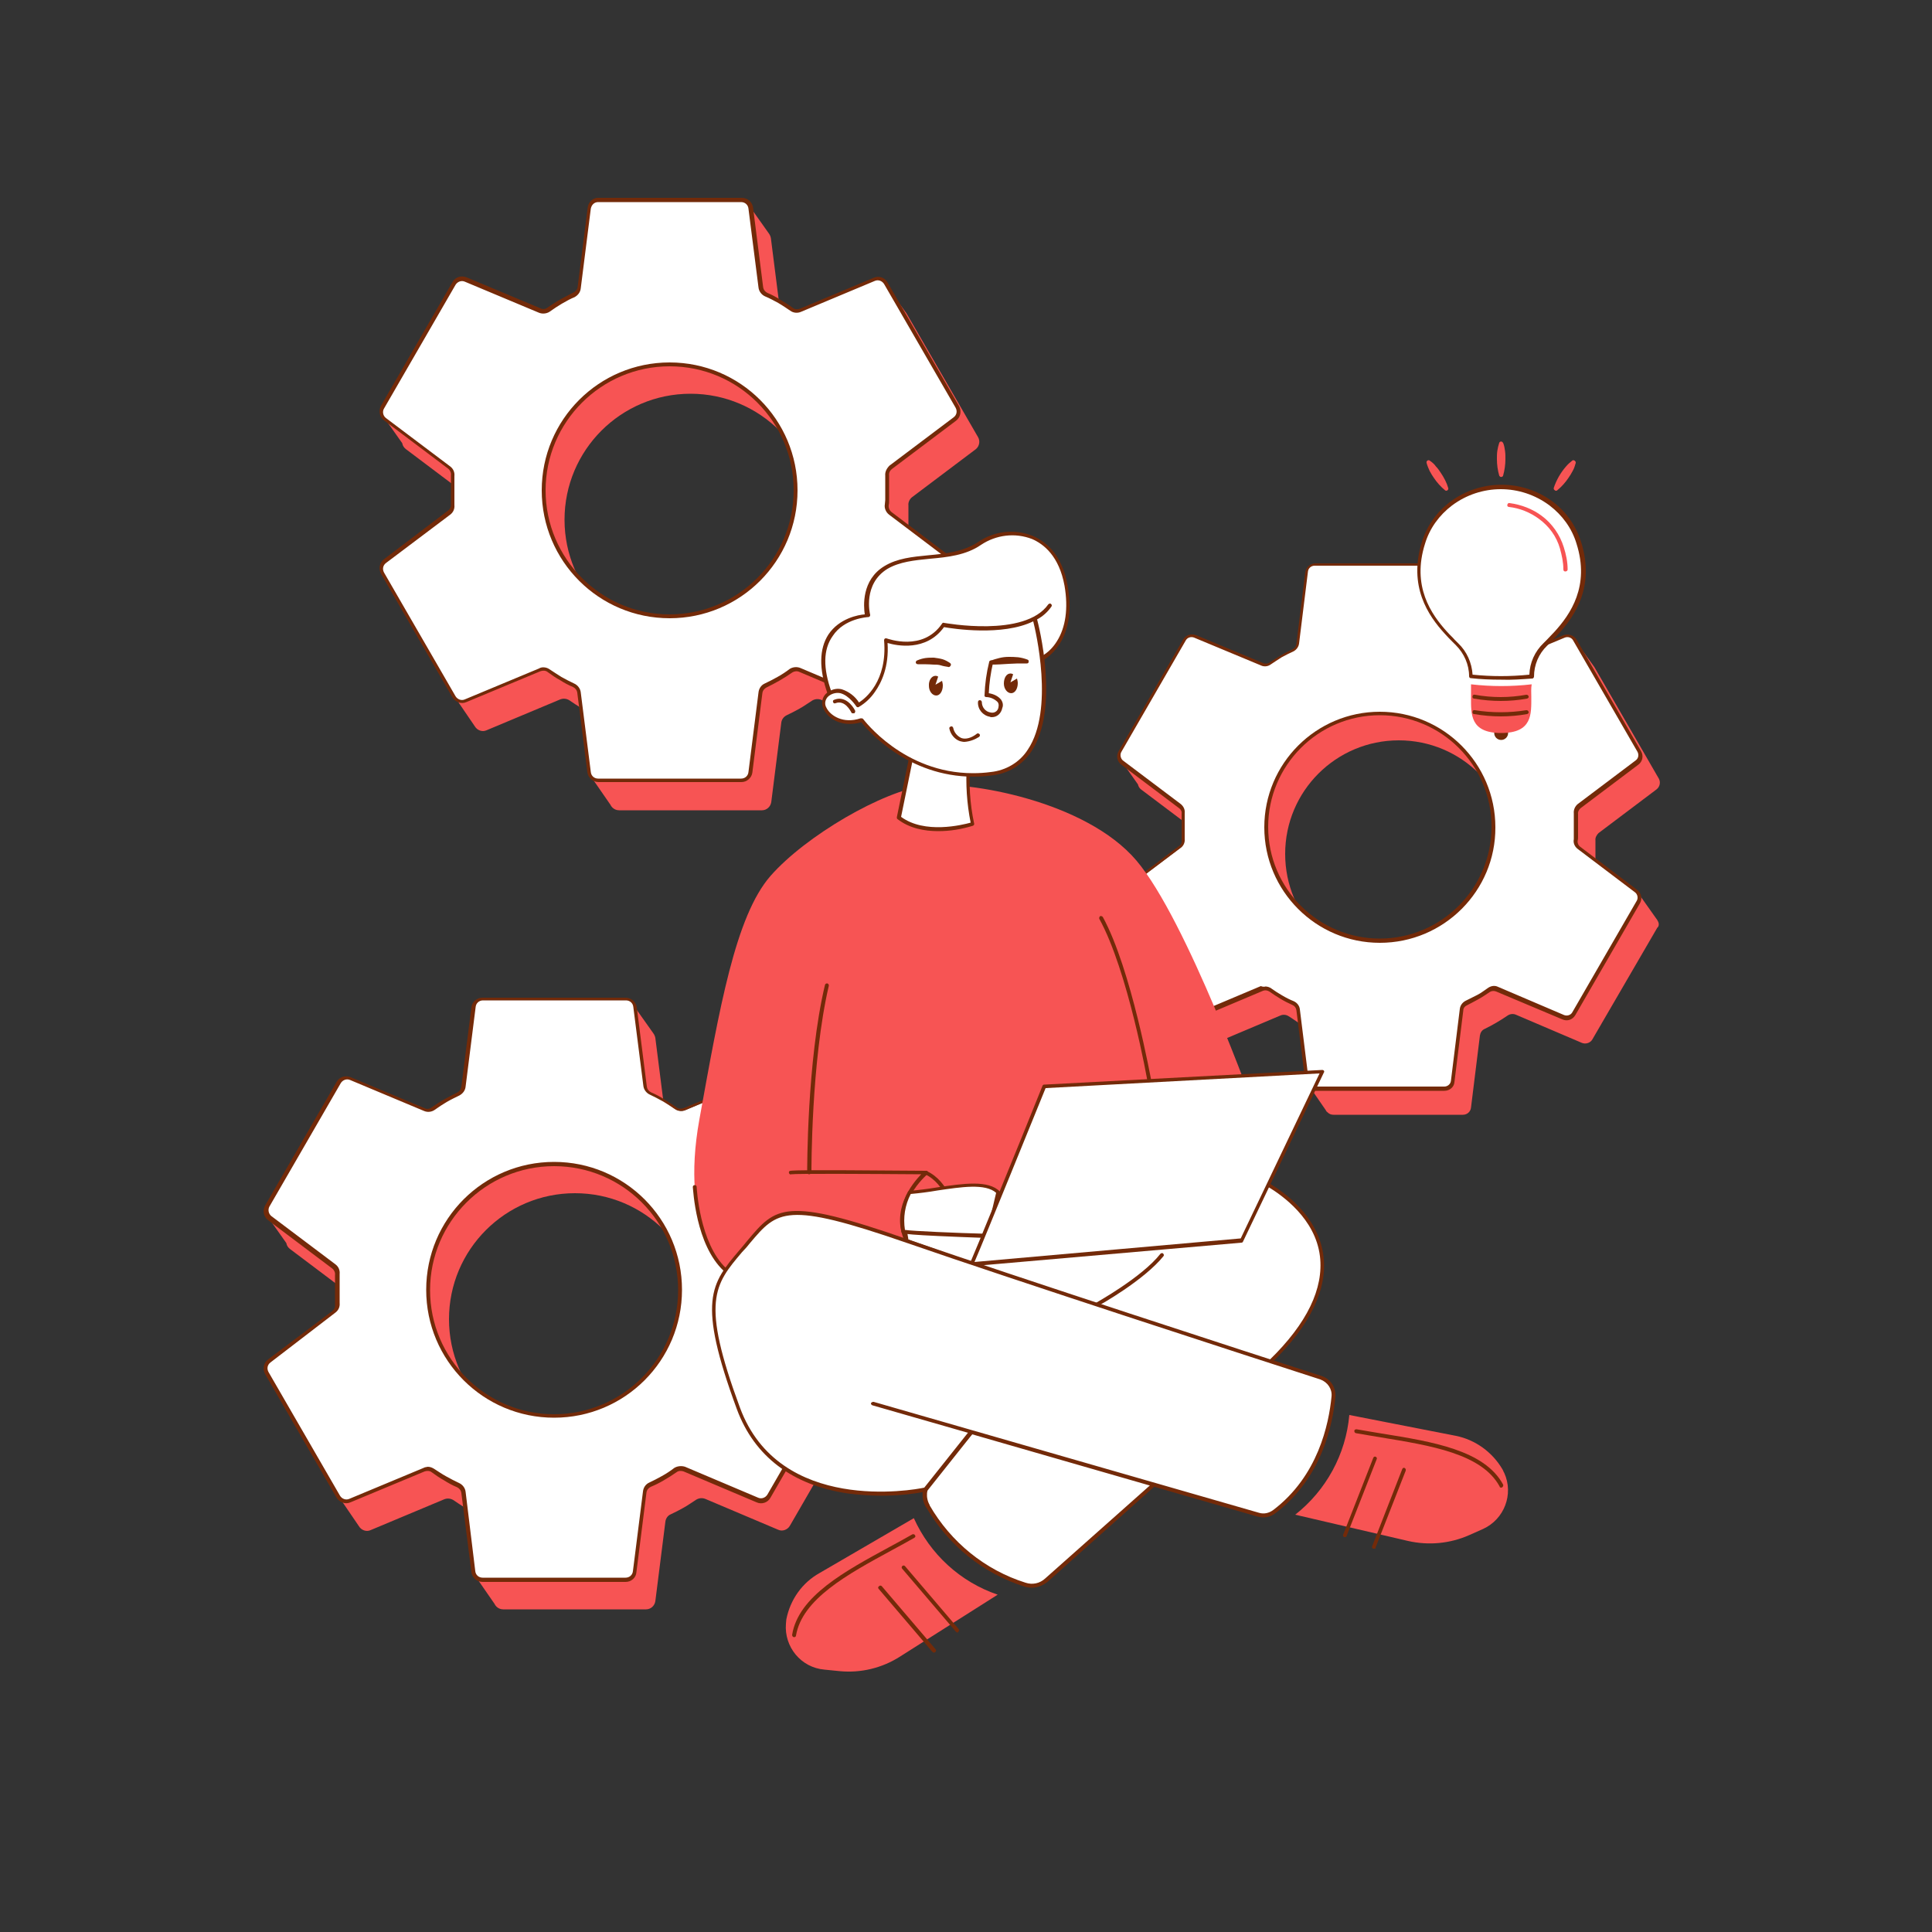 <svg transform="scale(1)" version="1.1" id="_x30_029_x5F_creative-process" xmlns="http://www.w3.org/2000/svg" xmlns:xlink="http://www.w3.org/1999/xlink" x="0px" y="0px" viewBox="0 0 500 500" xml:space="preserve" class="show_show__wrapper__graphic__5Waiy "><rect x="0" y="0" width="500" height="500" fill="#333333" stroke="none"/><title>React</title><style type="text/css">
	.st0{fill:#F75454;}
	.st1{fill:#FFFFFF;}
	.st2{fill:#732A09;}
</style><g id="gear-3"><path class="st0" d="M429,238.3L429,238.3l-0.1-0.2l-4.6-6.5l-1.7,1.6l-9-6.8c-0.6-0.5-0.9-1.3-0.8-2.1c0-0.4,0.1-0.7,0.1-1.1v-4.6
		c0-0.4,0-0.8,0-1.1c-0.1-0.7,0.3-1.4,0.8-1.9l15-11.3c0.9-0.7,1.1-1.9,0.6-2.8l-16.7-28.9l-5.5-7.6l-3,5.5l3.1,2.2l-14.7,6.2
		c-0.7,0.3-1.5,0.2-2.1-0.2c-1-0.7-1.9-1.3-2.9-1.9c-1-0.6-2-1.1-3-1.6c-0.7-0.3-1.2-1-1.3-1.7l-2.3-18.5c-0.1-0.4-0.2-0.8-0.5-1.1
		l0,0l-5-7.1l-2,6.4h-28c-1.1,0-2,0.8-2.1,1.9l-2.3,18.6c-0.1,0.7-0.5,1.4-1.2,1.7c-1,0.4-2,1-3,1.6s-2,1.2-3,1.9
		c-0.6,0.4-1.4,0.5-2,0.2l-17.3-7.2c-1-0.4-2.2,0-2.7,0.9L297.5,197l-1.4-2l-6.4,1.2l4.8,6.8l0,0c0.1,0.5,0.4,1,0.8,1.3l15,11.3
		c0.6,0.4,0.9,1.1,0.8,1.9c0,0.4,0,0.8,0,1.1v4.6c0,0.4,0,0.7,0,1.1c0.1,0.7-0.2,1.4-0.8,1.9l-15,11.3c-0.9,0.7-1.1,1.9-0.6,2.8
		l13,22.4l-0.5,0.2l4.2,6.3c0.6,0.9,1.7,1.3,2.7,0.9l17.3-7.3c0.7-0.3,1.5-0.2,2.1,0.2c1,0.6,1.9,1.3,2.9,1.9c1,0.6,2,1.1,3,1.6
		c0.7,0.3,1.2,0.9,1.3,1.7l1.2,10.3l-3,0.3v2.4l4.2,6.1c0.1,0.2,0.2,0.4,0.4,0.5l0.1,0.1l0,0c0.4,0.4,0.9,0.6,1.5,0.6h33.5
		c1.1,0,2-0.8,2.1-1.9l2.3-18.6c0.1-0.7,0.5-1.4,1.2-1.7c1-0.5,2-1,3-1.6s2-1.2,3-1.9c0.6-0.4,1.4-0.5,2.1-0.2l17.1,7.3
		c1,0.4,2.2,0,2.7-0.9l16.8-28.9C429.4,239.7,429.4,238.9,429,238.3L429,238.3z M362,250.4c-16.3,0-29.4-13.2-29.4-29.4
		c0-16.3,13.2-29.4,29.4-29.4c16.3,0,29.4,13.2,29.4,29.4l0,0C391.4,237.2,378.3,250.4,362,250.4C362,250.4,362,250.4,362,250.4
		L362,250.4z"></path><path class="st1" d="M408.7,219.4c-0.6-0.5-0.9-1.3-0.8-2.1c0-0.4,0.1-0.7,0.1-1.1v-4.6c0-0.4,0-0.8,0-1.1c0-0.7,0.3-1.4,0.8-1.9
		l15-11.3c0.9-0.7,1.1-1.9,0.6-2.8l-16.7-28.9c-0.5-0.9-1.7-1.3-2.7-0.9l-17.4,7.2c-0.7,0.3-1.5,0.2-2.1-0.2
		c-0.9-0.7-1.9-1.3-2.9-1.9c-1-0.6-2-1.1-3-1.6c-0.7-0.3-1.2-0.9-1.3-1.7l-2.4-18.5c-0.1-1.1-1.1-1.9-2.2-1.9h-33.4
		c-1.1,0-2,0.8-2.1,1.9l-2.3,18.6c-0.1,0.7-0.5,1.4-1.2,1.7c-1,0.4-2,1-3,1.6s-2,1.2-3,1.9c-0.6,0.4-1.4,0.5-2,0.2l-17.3-7.2
		c-1-0.4-2.2,0-2.7,0.9L290,194.6c-0.6,1-0.3,2.2,0.6,2.8l15,11.3c0.6,0.4,0.9,1.2,0.8,1.9c0,0.4,0,0.8,0,1.1v4.6c0,0.4,0,0.7,0,1.1
		c0.1,0.7-0.3,1.4-0.8,1.9l-15,11.3c-0.9,0.7-1.1,1.9-0.6,2.8l16.7,28.9c0.5,0.9,1.7,1.3,2.7,0.9l17.3-7.2c0.7-0.3,1.5-0.2,2.1,0.2
		c0.9,0.6,1.9,1.3,2.9,1.9c1,0.6,2,1.1,3,1.6c0.7,0.3,1.2,0.9,1.3,1.7l2.3,18.5c0.1,1.1,1.1,1.9,2.1,1.9h33.4c1.1,0,2-0.8,2.2-1.9
		l2.3-18.6c0.1-0.7,0.5-1.4,1.2-1.7c1-0.5,2-1,3-1.6s2-1.2,3-1.9c0.6-0.4,1.4-0.5,2.1-0.2l17.1,7.2c1,0.4,2.2,0,2.7-0.9l16.7-28.9
		c0.6-1,0.3-2.2-0.6-2.8L408.7,219.4z M357.1,243.4c-16.3,0-29.4-13.2-29.4-29.4c0-16.3,13.2-29.4,29.4-29.4
		c16.2,0,29.4,13.2,29.4,29.4C386.6,230.3,373.4,243.4,357.1,243.4C357.1,243.5,357.1,243.5,357.1,243.4L357.1,243.4z"></path><path class="st2" d="M373.8,282.3h-33.4c-1.4,0-2.5-1-2.6-2.4l-2.3-18.5c-0.1-0.6-0.5-1.1-1-1.3c-1.1-0.5-2.1-1-3.1-1.6
		c-1-0.6-1.9-1.2-2.9-1.9c-0.5-0.3-1.1-0.4-1.6-0.2l-17.3,7.3c-1.2,0.5-2.7,0-3.4-1.1l-16.7-28.9c-0.7-1.2-0.4-2.7,0.7-3.5l15-11.3
		c0.5-0.3,0.7-0.9,0.6-1.4v-0.2c0-0.3,0-0.7,0-1v-4.6c0-0.3,0-0.7,0-1v-0.1c0.1-0.6-0.2-1.1-0.6-1.4l-15-11.3
		c-1.1-0.8-1.4-2.3-0.7-3.5l16.7-28.9c0.7-1.2,2.1-1.6,3.4-1.1l17.3,7.2c0.5,0.2,1.1,0.2,1.6-0.1c1.1-0.7,2-1.3,3-1.9
		c1-0.6,2-1.1,3.1-1.6c0.5-0.3,0.8-0.7,0.9-1.3l2.3-18.6c0.2-1.3,1.3-2.3,2.6-2.3h33.4c1.4,0,2.5,1,2.6,2.4l2.3,18.5
		c0.1,0.6,0.5,1.1,1,1.3c1.1,0.5,2.1,1,3.1,1.6c1.2,0.7,2.1,1.3,2.9,1.9c0.5,0.3,1.1,0.4,1.6,0.2l17.3-7.3c1.2-0.5,2.7,0,3.4,1.1
		l16.7,28.9c0.7,1.2,0.4,2.7-0.7,3.5l-15,11.3c-0.4,0.4-0.7,0.9-0.6,1.5c0,0.4,0,0.8,0,1.2v4.6c0,0.4,0,0.7-0.1,1.1
		c-0.1,0.6,0.2,1.2,0.6,1.5l14.8,11.2c1.1,0.8,1.4,2.3,0.7,3.5l-16.7,28.9c-0.7,1.2-2.1,1.7-3.4,1.1l-17.1-7.2
		c-0.5-0.2-1.1-0.2-1.6,0.1c-0.9,0.6-1.9,1.3-3,1.9s-2,1.1-3,1.6c-0.5,0.2-0.9,0.7-0.9,1.3l-2.3,18.6
		C376.3,281.3,375.2,282.3,373.8,282.3z M327.5,255.3c0.5,0,1.1,0.2,1.5,0.5c1,0.7,1.9,1.3,2.8,1.8c1,0.6,2,1.1,3,1.5
		c0.9,0.4,1.5,1.2,1.6,2.1l2.3,18.5c0.1,0.8,0.8,1.5,1.7,1.5h33.4c0.8,0,1.6-0.6,1.7-1.5l2.3-18.6c0.1-0.9,0.7-1.7,1.5-2.1
		c1-0.5,2-1,3-1.5s2-1.3,2.9-1.9c0.8-0.5,1.7-0.6,2.5-0.2l17.1,7.3c0.8,0.3,1.7,0,2.1-0.7l16.7-28.9c0.4-0.7,0.2-1.7-0.5-2.2
		l-14.8-11.2l0,0c-0.8-0.6-1.2-1.6-1-2.5c0-0.3,0-0.6,0-1v-4.6c0-0.4,0-0.7,0-1.1c-0.1-0.9,0.3-1.8,1-2.4l15-11.3
		c0.7-0.5,0.9-1.4,0.5-2.2l-16.7-28.9c-0.4-0.7-1.3-1-2.1-0.7l-17.3,7.2c-0.8,0.4-1.8,0.3-2.6-0.3c-0.8-0.6-1.7-1.1-2.8-1.8
		c-1-0.6-2-1.1-3-1.6c-0.9-0.4-1.5-1.2-1.6-2.1l-2.3-18.5c-0.1-0.8-0.8-1.5-1.7-1.5h-33.5c-0.8,0-1.6,0.6-1.7,1.5l-2.3,18.6
		c-0.1,0.9-0.7,1.7-1.5,2.1c-0.9,0.4-1.9,0.9-3,1.5c-0.9,0.6-1.9,1.2-2.9,1.9c-0.7,0.5-1.7,0.6-2.5,0.2l-17.3-7.2
		c-0.8-0.3-1.7,0-2.1,0.7l-16.7,28.9c-0.4,0.7-0.2,1.7,0.4,2.2l15,11.3c0.7,0.6,1.1,1.4,1,2.3v0.1c0,0.3,0,0.7,0,1v4.6
		c0,0.3,0,0.6,0,0.9v0.1c0.1,0.9-0.3,1.8-1,2.3l-15,11.3c-0.7,0.5-0.9,1.4-0.4,2.2l16.7,28.9c0.4,0.7,1.3,1,2.1,0.7l17.3-7.3
		C326.8,255.4,327.2,255.4,327.5,255.3L327.5,255.3z M357.1,244c-16.5,0-29.9-13.4-29.9-29.9c0-16.5,13.4-29.9,29.9-29.9
		c16.5,0,29.9,13.4,29.9,29.9C387.1,230.5,373.7,244,357.1,244z M357.1,185.1c-16,0-28.9,13-28.9,28.9c0,16,13,28.9,28.9,28.9
		s28.9-13,28.9-28.9c0,0,0,0,0-0.1C386,198.1,373.1,185.1,357.1,185.1L357.1,185.1z"></path></g><g id="gear-2"><path class="st0" d="M223,360.7L223,360.7l-0.1-0.2l-5-7.2l-2,1.8l-10-7.5c-0.7-0.5-1-1.4-0.9-2.3c0-0.4,0.1-0.8,0.1-1.2v-5
		c0-0.4,0-0.8,0-1.2c-0.1-0.8,0.3-1.6,0.9-2.1l16.6-12.5c1-0.7,1.2-2.1,0.6-3.1l-18.5-32l-6-8.4l-3.4,6.1l3.4,2.4l-16.2,6.8
		c-0.8,0.3-1.6,0.2-2.3-0.2c-1-0.7-2.1-1.4-3.2-2.1c-1.1-0.7-2.2-1.2-3.4-1.8c-0.8-0.3-1.3-1-1.4-1.9l-2.6-20.5
		c-0.1-0.5-0.3-0.9-0.6-1.3l0,0l-5.6-7.9l-2.2,7.1h-31c-1.2,0-2.2,0.9-2.4,2.1l-2.6,20.5c-0.1,0.8-0.6,1.5-1.3,1.9
		c-1.1,0.5-2.2,1.1-3.3,1.7s-2.2,1.4-3.3,2.1c-0.7,0.5-1.5,0.5-2.3,0.2l-19.1-8c-1.1-0.5-2.4,0-3,1l-15.6,27l-1.4-2.1l-7.1,1.3
		l5.3,7.5l0,0c0.1,0.6,0.4,1.1,0.9,1.5l16.6,12.5c0.7,0.5,1,1.3,0.9,2.1c0,0.4,0,0.8,0,1.2v4.9c0,0.4,0,0.8,0,1.2
		c0.1,0.8-0.3,1.6-0.9,2.1L75,359.9c-0.9,0.7-1.2,2.1-0.6,3.1l14.3,24.8l-0.5,0.3l4.7,6.9c0.6,1,1.9,1.5,3,1l19.1-8
		c0.8-0.3,1.6-0.2,2.3,0.2c1,0.7,2.1,1.4,3.2,2.1c1.1,0.6,2.2,1.2,3.3,1.7c0.8,0.3,1.3,1,1.4,1.9l1.4,11.4l-3.3,0.3v2.7l4.7,6.8
		c0.1,0.2,0.2,0.4,0.4,0.6l0.1,0.1l0,0c0.4,0.4,1,0.7,1.7,0.7h37c1.2,0,2.2-0.9,2.4-2.1l2.6-20.6c0.1-0.8,0.6-1.6,1.4-1.9
		c1.1-0.5,2.2-1.1,3.3-1.7s2.2-1.4,3.3-2.1c0.7-0.4,1.5-0.5,2.3-0.2l18.9,8c1.1,0.5,2.4,0,3-1l18.5-32
		C223.3,362.3,223.3,361.4,223,360.7L223,360.7z M148.8,374c-18,0-32.6-14.6-32.6-32.6c0-18,14.6-32.6,32.6-32.6
		s32.6,14.6,32.6,32.6S166.8,374,148.8,374C148.8,374,148.8,374,148.8,374L148.8,374z"></path><path class="st1" d="M200.6,339.8c-0.7-0.5-1-1.4-0.9-2.3c0-0.4,0.1-0.8,0.1-1.2v-5.1c0-0.4,0-0.8,0-1.2c-0.1-0.8,0.3-1.6,0.9-2.1
		l16.6-12.5c1-0.7,1.2-2.1,0.6-3.1l-18.5-32c-0.6-1-1.9-1.5-3-1l-19.1,8c-0.8,0.3-1.6,0.2-2.3-0.2c-1-0.7-2.1-1.4-3.2-2.1
		c-1.1-0.7-2.2-1.2-3.4-1.8c-0.8-0.3-1.3-1-1.4-1.9l-2.6-20.5c-0.1-1.2-1.2-2.1-2.4-2.1h-37c-1.2,0-2.2,0.9-2.4,2.1l-2.6,20.6
		c-0.1,0.8-0.6,1.5-1.3,1.9c-1.1,0.5-2.2,1.1-3.3,1.7s-2.2,1.4-3.3,2.1c-0.7,0.5-1.5,0.5-2.3,0.2l-19.1-8c-1.1-0.5-2.4,0-3,1
		l-18.5,32c-0.6,1.1-0.3,2.4,0.6,3.1L86.3,328c0.6,0.5,1,1.3,0.9,2.1c0,0.4,0,0.8,0,1.2v5.1c0,0.4,0,0.8,0,1.2
		c0.1,0.8-0.3,1.6-0.9,2.1l-16.6,12.5c-1,0.7-1.2,2.1-0.6,3.1l18.5,32c0.6,1,1.9,1.5,3,1l19.1-8c0.8-0.3,1.6-0.2,2.3,0.2
		c1,0.7,2.1,1.4,3.2,2.1c1.1,0.6,2.2,1.2,3.3,1.8c0.8,0.3,1.3,1,1.4,1.9l2.6,20.5c0.1,1.2,1.2,2.1,2.4,2.1h37c1.2,0,2.2-0.9,2.4-2.1
		l2.6-20.5c0.1-0.8,0.6-1.5,1.4-1.9c1.1-0.5,2.2-1.1,3.3-1.7s2.2-1.4,3.3-2.1c0.7-0.5,1.5-0.5,2.3-0.2l18.9,8c1.1,0.5,2.4,0,3-1
		l18.5-32c0.6-1.1,0.3-2.4-0.6-3.1L200.6,339.8z M143.4,366.4c-18,0-32.6-14.6-32.6-32.6c0-18,14.6-32.6,32.6-32.6
		s32.6,14.6,32.6,32.6c0,0,0,0,0,0C176,351.8,161.4,366.4,143.4,366.4L143.4,366.4z"></path><path class="st2" d="M161.9,409.4h-37c-1.5,0-2.7-1.1-2.9-2.5l-2.6-20.5c-0.1-0.7-0.5-1.2-1.1-1.5c-1.2-0.5-2.3-1.1-3.4-1.8
		c-1.1-0.6-2.1-1.3-3.2-2.1c-0.5-0.4-1.2-0.4-1.8-0.2l-19.2,8c-1.3,0.6-2.9,0-3.6-1.2l-18.5-32c-0.7-1.3-0.4-2.9,0.8-3.8L86,339.3
		c0.5-0.4,0.8-1,0.7-1.6v-0.2c0-0.4,0-0.8,0-1.1v-5.1c0-0.4,0-0.7,0-1.1V330c0.1-0.6-0.2-1.3-0.7-1.7l-16.6-12.5
		c-1.2-0.9-1.5-2.5-0.8-3.8l18.5-32c0.7-1.3,2.3-1.8,3.7-1.2l19.1,8c0.6,0.3,1.3,0.2,1.8-0.2c1.2-0.8,2.2-1.5,3.3-2.1
		c1.1-0.6,2.2-1.2,3.4-1.8c0.6-0.3,0.9-0.9,1-1.5l2.6-20.5c0.2-1.5,1.4-2.5,2.9-2.5h37c1.5,0,2.7,1.1,2.9,2.5l2.6,20.5
		c0.1,0.7,0.5,1.2,1.1,1.5c1.2,0.5,2.3,1.1,3.4,1.8c1.3,0.8,2.3,1.5,3.2,2.1c0.5,0.4,1.2,0.4,1.8,0.2l19.1-8
		c1.3-0.6,2.9-0.1,3.6,1.2l18.5,32c0.7,1.3,0.4,2.9-0.8,3.8l-16.5,12.5c-0.5,0.4-0.8,1-0.7,1.7c0,0.4,0,0.9,0,1.3v5.1
		c0,0.4,0,0.8-0.1,1.2c-0.1,0.7,0.2,1.4,0.7,1.8l16.4,12.4c1.2,0.9,1.5,2.5,0.8,3.8l-18.5,32c-0.7,1.3-2.3,1.8-3.6,1.2l-18.9-8
		c-0.6-0.2-1.3-0.2-1.8,0.2c-1,0.7-2.1,1.4-3.3,2.1s-2.2,1.2-3.4,1.7c-0.6,0.3-1,0.8-1.1,1.5l-2.6,20.6
		C164.6,408.3,163.4,409.4,161.9,409.4z M110.7,379.6c0.6,0,1.1,0.2,1.6,0.5c1.1,0.7,2.1,1.4,3.2,2c1.1,0.6,2.2,1.2,3.3,1.7
		c0.9,0.4,1.6,1.3,1.7,2.3l2.5,20.5c0.1,1,0.9,1.7,1.9,1.7h37c1,0,1.8-0.7,1.9-1.7l2.6-20.6c0.1-1,0.7-1.9,1.6-2.3
		c1.1-0.5,2.2-1.1,3.3-1.7s2.3-1.4,3.2-2.1c0.8-0.5,1.9-0.6,2.8-0.3l18.9,8c0.9,0.4,1.9,0,2.4-0.8l18.5-32c0.5-0.8,0.3-1.9-0.5-2.5
		l-16.4-12.4l0,0c-0.8-0.6-1.3-1.7-1.1-2.8c0-0.4,0.1-0.7,0.1-1.1v-5.1c0-0.4,0-0.8,0-1.2c-0.1-1,0.3-1.9,1.1-2.6l16.6-12.5
		c0.8-0.6,1-1.6,0.5-2.5l-18.5-32c-0.5-0.8-1.5-1.2-2.4-0.8l-19.1,8c-0.9,0.4-2,0.3-2.8-0.3c-0.9-0.6-1.9-1.3-3.1-2
		c-1.1-0.6-2.2-1.2-3.3-1.7c-0.9-0.4-1.6-1.3-1.7-2.3l-2.6-20.4c-0.1-1-0.9-1.7-1.9-1.7h-37c-1,0-1.8,0.7-1.9,1.7l-2.6,20.6
		c-0.1,1-0.7,1.8-1.6,2.3c-1,0.5-2.1,1-3.3,1.7c-1,0.6-2.1,1.3-3.2,2.1c-0.8,0.5-1.8,0.6-2.7,0.2l-19.1-8c-0.9-0.4-1.9,0-2.4,0.8
		l-18.5,32c-0.4,0.8-0.2,1.8,0.5,2.4l16.6,12.5c0.8,0.6,1.2,1.5,1.1,2.5v0.1c0,0.4,0,0.7,0,1.1v5.1c0,0.4,0,0.7,0,1.1v0.1
		c0.1,1-0.3,1.9-1.1,2.5L70,352.6c-0.8,0.6-1,1.6-0.5,2.5l18.5,32c0.5,0.8,1.5,1.2,2.4,0.8l19.2-8
		C109.9,379.7,110.3,379.7,110.7,379.6z M143.4,366.9c-18.3,0-33.1-14.8-33.1-33.1c0-18.3,14.8-33.1,33.1-33.1s33.1,14.8,33.1,33.1
		l0,0C176.5,352.1,161.7,366.9,143.4,366.9z M143.4,301.8c-17.7,0-32.1,14.4-32.1,32.1c0,17.7,14.4,32.1,32.1,32.1
		s32.1-14.4,32.1-32.1C175.5,316.1,161.1,301.8,143.4,301.8z"></path></g><g id="gear-1"><path class="st0" d="M252.9,153.7L252.9,153.7c0-0.1-0.1-0.1-0.1-0.2l-5-7.2l-1.9,1.8l-10-7.6c-0.7-0.5-1-1.4-0.9-2.3
		c0-0.4,0.1-0.8,0.1-1.2V132c0-0.4,0-0.8,0-1.2c-0.1-0.8,0.3-1.6,0.9-2.1l16.6-12.5c0.9-0.8,1.1-2.1,0.5-3.1l-18.5-32l-6-8.3
		l-3.4,6.1l3.4,2.4L212.4,88c-0.7,0.3-1.6,0.2-2.3-0.2c-1-0.7-2.1-1.4-3.2-2.1c-1.1-0.6-2.2-1.2-3.4-1.7c-0.8-0.3-1.3-1.1-1.4-1.9
		l-2.6-20.5c-0.1-0.5-0.3-0.9-0.6-1.3l0,0l-5.6-7.9l-2.2,7.1h-31c-1.2,0-2.2,0.9-2.4,2.1l-2.6,20.6c-0.1,0.8-0.6,1.5-1.3,1.8
		c-1.1,0.5-2.2,1.1-3.3,1.7s-2.2,1.4-3.3,2.1c-0.7,0.4-1.5,0.5-2.2,0.2l-19.1-8c-1.1-0.5-2.4,0-3,1l-15.6,27l-1.4-2.1l-7.1,1.3
		l5.3,7.5l0,0c0.1,0.6,0.4,1.1,0.9,1.5l16.6,12.5c0.6,0.5,1,1.3,0.9,2.1c0,0.4,0,0.8,0,1.2v5.1c0,0.4,0,0.8,0,1.2
		c0.1,0.8-0.3,1.6-0.9,2.1L105,152.9c-1,0.7-1.3,2.1-0.6,3.1l14.3,24.8l-0.5,0.3l4.7,6.9c0.6,1,1.9,1.5,3,1L145,181
		c0.8-0.3,1.6-0.2,2.3,0.2c1,0.7,2.1,1.4,3.2,2.1c1.1,0.6,2.2,1.2,3.3,1.8c0.8,0.3,1.3,1,1.4,1.9l1.4,11.4l-3.3,0.4v2.7l4.7,6.8
		c0.1,0.2,0.2,0.4,0.4,0.6l0.1,0.1l0,0c0.4,0.4,1,0.7,1.7,0.7h37c1.2,0,2.2-0.9,2.4-2.1l2.6-20.6c0.1-0.8,0.6-1.5,1.4-1.9
		c1.1-0.5,2.2-1.1,3.3-1.7s2.2-1.4,3.3-2.1c0.7-0.4,1.5-0.5,2.3-0.2l18.9,8c1.1,0.5,2.4,0,3-1l18.5-32
		C253.2,155.3,253.2,154.4,252.9,153.7L252.9,153.7z M178.7,167.1c-18,0-32.6-14.6-32.6-32.6s14.6-32.6,32.6-32.6
		s32.6,14.6,32.6,32.6c0,0,0,0,0,0C211.3,152.5,196.7,167.1,178.7,167.1C178.7,167.1,178.7,167.1,178.7,167.1L178.7,167.1z"></path><path class="st1" d="M230.5,132.9c-0.7-0.5-1.1-1.4-0.9-2.3c0-0.4,0.1-0.8,0.1-1.2v-5.1c0-0.4,0-0.8,0-1.2c0-0.8,0.3-1.6,0.9-2.1
		l16.6-12.5c1-0.7,1.2-2.1,0.6-3.1l-18.5-32c-0.6-1-1.9-1.5-3-1l-19.1,8c-0.7,0.3-1.6,0.2-2.3-0.2c-1-0.7-2.1-1.4-3.2-2.1
		c-1.1-0.7-2.2-1.2-3.4-1.8c-0.8-0.3-1.3-1-1.4-1.9l-2.6-20.5c-0.1-1.2-1.2-2.1-2.4-2.1h-37c-1.2,0-2.2,0.9-2.4,2.1L150,74.4
		c-0.1,0.8-0.6,1.5-1.3,1.9c-1.1,0.5-2.2,1.1-3.3,1.7s-2.2,1.4-3.3,2.1c-0.7,0.4-1.5,0.5-2.3,0.2l-19.2-8c-1.1-0.5-2.4,0-3,1
		l-18.6,32c-0.6,1.1-0.3,2.4,0.6,3.1l16.5,12.5c0.7,0.5,1,1.3,0.9,2.1c0,0.4,0,0.8,0,1.2v5.1c0,0.4,0,0.8,0,1.2
		c0.1,0.8-0.3,1.6-0.9,2.1l-16.6,12.6c-1,0.7-1.2,2.1-0.6,3.1l18.5,32c0.6,1,1.9,1.5,3,1l19.1-8c0.8-0.3,1.6-0.2,2.3,0.2
		c1,0.7,2.1,1.4,3.2,2.1c1.1,0.6,2.2,1.2,3.3,1.8c0.8,0.3,1.3,1,1.4,1.9l2.6,20.5c0.1,1.2,1.2,2.1,2.4,2.1h37c1.2,0,2.2-0.9,2.4-2.1
		l2.6-20.6c0.1-0.8,0.6-1.5,1.4-1.9c1.1-0.5,2.2-1.1,3.3-1.7s2.2-1.4,3.3-2.1c0.7-0.4,1.5-0.5,2.3-0.2l18.9,8c1.1,0.5,2.4,0,3-1
		l18.5-32c0.6-1.1,0.3-2.4-0.6-3.1L230.5,132.9z M173.3,159.4c-18,0-32.6-14.6-32.6-32.6s14.6-32.6,32.6-32.6s32.6,14.6,32.6,32.6
		l0,0C205.9,144.9,191.3,159.4,173.3,159.4z"></path><path class="st2" d="M191.9,202.4h-37c-1.5,0-2.7-1.1-2.9-2.6l-2.6-20.5c-0.1-0.7-0.5-1.2-1.1-1.5c-1.2-0.5-2.3-1.1-3.4-1.8
		c-1.1-0.6-2.1-1.3-3.2-2.1c-0.5-0.4-1.2-0.4-1.8-0.2l-19.2,8c-1.3,0.6-2.9,0-3.6-1.2l-18.5-32c-0.7-1.3-0.4-2.9,0.8-3.8l16.6-12.6
		c0.5-0.4,0.8-1,0.7-1.6v-0.2c0-0.4,0-0.8,0-1.1v-5.1c0-0.4,0-0.7,0-1.1V123c0.1-0.6-0.2-1.3-0.7-1.7l-16.6-12.5
		c-1.2-0.9-1.5-2.5-0.8-3.8l18.5-32c0.7-1.3,2.3-1.8,3.7-1.2l19.1,8c0.6,0.3,1.3,0.2,1.8-0.2c1.2-0.8,2.2-1.5,3.3-2.1
		c1.3-0.7,2.4-1.3,3.4-1.8c0.6-0.3,1-0.8,1.1-1.5l2.6-20.5c0.2-1.5,1.4-2.6,2.9-2.5h37c1.5,0,2.7,1.1,2.9,2.6l2.6,20.5
		c0.1,0.7,0.5,1.2,1.1,1.5c1.2,0.5,2.3,1.1,3.4,1.8c1.3,0.8,2.3,1.4,3.2,2.1c0.5,0.4,1.2,0.4,1.8,0.2l19.1-8
		c1.3-0.6,2.9-0.1,3.6,1.2l18.5,32c0.7,1.3,0.4,2.9-0.8,3.8l-16.6,12.5c-0.5,0.4-0.8,1-0.7,1.7c0,0.4,0,0.9,0,1.3v5.1
		c0,0.4,0,0.8-0.1,1.2c-0.1,0.7,0.2,1.4,0.7,1.8l16.4,12.4c1.2,0.9,1.5,2.5,0.8,3.8l-18.5,32c-0.7,1.3-2.3,1.8-3.6,1.2l-18.9-8
		c-0.6-0.3-1.3-0.2-1.8,0.1c-1,0.7-2.1,1.4-3.3,2.1s-2.2,1.2-3.4,1.8c-0.6,0.3-1,0.8-1.1,1.5l-2.6,20.6
		C194.5,201.3,193.3,202.4,191.9,202.4z M140.6,172.7c0.6,0,1.2,0.2,1.6,0.5c1.1,0.7,2.1,1.4,3.1,2c1.1,0.6,2.2,1.2,3.3,1.7
		c0.9,0.4,1.6,1.3,1.7,2.3l2.6,20.6c0.1,1,0.9,1.7,1.9,1.7h37c1,0,1.8-0.7,1.9-1.7l2.6-20.6c0.1-1,0.7-1.9,1.6-2.3
		c1.1-0.5,2.2-1.1,3.3-1.7s2.3-1.4,3.2-2.1c0.8-0.5,1.9-0.6,2.8-0.2l18.9,8c0.9,0.4,1.9,0,2.4-0.8l18.5-32c0.5-0.8,0.3-1.9-0.5-2.5
		l-16.4-12.4l0,0c-0.8-0.6-1.3-1.7-1.1-2.7c0-0.4,0.1-0.7,0.1-1.1v-5.1c0-0.4,0-0.8,0-1.2c-0.1-1,0.4-1.9,1.1-2.6l16.6-12.5
		c0.8-0.6,1-1.6,0.5-2.5l-18.5-32c-0.5-0.8-1.5-1.2-2.4-0.8l-19.1,8c-0.9,0.4-2,0.3-2.8-0.3c-0.9-0.6-1.9-1.3-3.1-2
		c-1.1-0.6-2.2-1.2-3.4-1.7c-0.9-0.4-1.6-1.3-1.7-2.3L193.7,54c-0.1-1-0.9-1.7-1.9-1.7h-37c-1,0-1.7,0.7-1.9,1.7l-2.6,20.6
		c-0.1,1-0.7,1.8-1.6,2.3c-1,0.4-2.1,1-3.3,1.7c-1,0.6-2.1,1.3-3.2,2.1c-0.8,0.5-1.9,0.6-2.8,0.2l-19.1-8c-0.9-0.4-1.9,0-2.4,0.8
		l-18.5,32c-0.5,0.8-0.3,1.9,0.5,2.5l16.6,12.5c0.8,0.6,1.2,1.5,1.1,2.5v0.1c0,0.4,0,0.7,0,1.1v5.1c0,0.4,0,0.7,0,1.1v0.1
		c0.1,1-0.3,1.9-1.1,2.5l-16.6,12.5c-0.8,0.6-1,1.6-0.5,2.5l18.5,32c0.5,0.8,1.5,1.2,2.4,0.8l19.2-8
		C139.8,172.8,140.2,172.7,140.6,172.7L140.6,172.7z M173.3,160c-18.3,0-33.1-14.8-33.1-33.1s14.8-33.1,33.1-33.1
		s33.1,14.8,33.1,33.1C206.4,145.2,191.6,160,173.3,160z M173.3,94.8c-17.7,0-32.1,14.4-32.1,32.1s14.4,32.1,32.1,32.1
		s32.1-14.4,32.1-32.1c0,0,0,0,0,0C205.4,109.2,191.1,94.8,173.3,94.8L173.3,94.8z"></path></g><g id="character"><path class="st1" d="M328.3,306.7c10.7,6.2,25,21.9,0.6,45.7l-30.3,31.8l-27.8,24.7c-1.5,1.3-3.6,1.8-5.6,1.2l0,0
		c-10.6-3.4-19.5-10.6-25.1-20.2l-0.1-0.1c-1.2-2.1-1-4.7,0.6-6.6l10.7-12.6l1.7-48.4L328.3,306.7z"></path><path class="st2" d="M267,410.9c-0.6,0-1.3-0.1-1.9-0.3c-10.7-3.4-19.7-10.7-25.4-20.5l-0.1-0.1c-1.3-2.3-1.1-5.1,0.6-7.1
		l10.6-12.5l1.7-48.2c0-0.2,0.2-0.4,0.4-0.5l75.1-15.5c0.1,0,0.2,0,0.4,0c3.8,2.2,12.8,8.5,14.1,18.8c1.1,8.6-3.4,18-13.4,27.7
		L299,384.5l-27.8,24.8C270,410.3,268.5,410.9,267,410.9z M253.6,322.6l-1.7,48c0,0.1,0,0.2-0.1,0.3l-10.7,12.6
		c-1.4,1.7-1.6,4.1-0.5,6v0.1c5.5,9.5,14.3,16.7,24.8,20c1.8,0.6,3.7,0.2,5.1-1.1l27.8-24.7l30.2-31.8c9.8-9.5,14.1-18.6,13.1-26.9
		c-1.2-9.7-9.7-15.7-13.5-18L253.6,322.6z M251.4,370.6L251.4,370.6z"></path><path class="st2" d="M283.8,338.2c-0.2,0-0.4-0.1-0.4-0.3c-0.1-0.2,0-0.5,0.2-0.7c0.1-0.1,11.9-6.6,16.7-12.7
		c0.2-0.2,0.5-0.3,0.7-0.1c0.2,0.2,0.3,0.5,0.1,0.7c0,0,0,0,0,0c-5,6.2-16.5,12.7-17,12.9C284,338.1,283.9,338.2,283.8,338.2z"></path><path class="st0" d="M187.6,328.5c0,0-11.8-10.1-6.6-38.8s9.3-52.6,18.4-63s29.2-22.1,40.2-23.4s41.4,4,54.5,19.4
		s30.7,64.7,30.7,64.7s-44.6,35.8-44.6,35s-45.7-1.3-45.7-1.3s-23.6-9.8-31.3-6.6S187.6,328.5,187.6,328.5z"></path><path class="st1" d="M250.7,197.5c-0.4,5.3-0.1,10.6,1,15.8c0,0-12,3.9-19.1-1.6l4-19.5L250.7,197.5z"></path><path class="st2" d="M242.8,215.1c-3.5,0-7.4-0.7-10.5-3.1c-0.2-0.1-0.2-0.3-0.2-0.5l4-19.5c0-0.1,0.1-0.3,0.2-0.3
		c0.1-0.1,0.3-0.1,0.4,0l14.1,5.3c0.2,0.1,0.3,0.3,0.3,0.5c-0.4,5.2-0.1,10.5,1,15.6c0.1,0.3-0.1,0.5-0.3,0.6
		C248.9,214.6,245.9,215.1,242.8,215.1z M233.2,211.4c6.1,4.5,15.8,2.1,18,1.5c-1-5-1.3-10-1-15.1l-13.2-5L233.2,211.4z"></path><path class="st1" d="M269.8,170.3l-19.3,5.2l-20.2,6.7l-11.9,1.8l-3.6-4.5c-6.8-19.3,9.8-20,9.8-20s-2-8.4,4.8-12.5
		s16.9-1.3,24.2-6.2c7.3-5,19.8-3.7,22.5,10.9S269.8,170.3,269.8,170.3z"></path><path class="st2" d="M218.3,184.4c-0.2,0-0.3-0.1-0.4-0.2l-3.6-4.5c0,0-0.1-0.1-0.1-0.1c-2.3-6.5-2.2-11.7,0.2-15.4
		c2.8-4.2,7.8-5.1,9.4-5.2c-0.3-2-0.9-8.9,5.1-12.5c3.3-2,7.2-2.4,11.4-2.8c4.4-0.4,9-0.9,12.8-3.4c4.2-2.9,9.5-3.5,14.2-1.6
		c3.3,1.4,7.6,4.8,9,12.9c2.7,14.8-6.3,19.2-6.4,19.3h-0.1l-19.3,5.2l-20.2,6.7L218.3,184.4L218.3,184.4z M215.2,179.1l3.3,4.2
		l11.6-1.8l20.2-6.6l19.3-5.1c1.6-0.9,2.9-2.2,3.9-3.8c2.3-3.6,3-8.6,2-14.4c-1.4-7.7-5.4-10.8-8.4-12.1c-4.4-1.7-9.3-1.1-13.2,1.5
		c-3.9,2.7-8.7,3.2-13.2,3.6c-4.1,0.4-7.9,0.8-11,2.6c-6.4,3.9-4.6,11.6-4.5,11.9c0,0.1,0,0.3-0.1,0.4c-0.1,0.1-0.2,0.2-0.4,0.2
		c-0.1,0-6.2,0.3-9.2,4.9C213,168.1,213,173,215.2,179.1L215.2,179.1z M269.8,170.3L269.8,170.3z"></path><path class="st1" d="M268,160.4c0,0,10,37.1-11.4,39.8S223,186.4,223,186.4c-7.4,2.5-12.4-4.4-8.3-7s7.4,3.1,7.4,3.1
		s8.2-4.3,7.1-16.8c0,0,9.8,3.8,15-3.9c0,0,21.1,4.1,27.5-5"></path><path class="st2" d="M251.9,201c-17,0-27.4-12-29-14.1c-4.6,1.4-8.4-0.6-9.7-3.3c-0.9-1.6-0.4-3.7,1.3-4.6c1-0.7,2.3-0.9,3.4-0.6
		c1.8,0.6,3.4,1.8,4.4,3.4c1.6-1,7.4-5.5,6.5-16.1c0-0.3,0.2-0.5,0.4-0.5c0.1,0,0.2,0,0.2,0c0.4,0.1,9.4,3.5,14.4-3.8
		c0.1-0.2,0.3-0.3,0.5-0.2c0.2,0,20.9,3.9,27-4.8c0.2-0.2,0.5-0.3,0.7-0.1c0.2,0.2,0.3,0.4,0.1,0.7c-1,1.4-2.2,2.5-3.7,3.3
		c0.3,1.1,6,23-1.5,34.2c-2.3,3.5-6.1,5.8-10.4,6.2C255.1,200.9,253.5,201,251.9,201z M223,185.9c0.2,0,0.3,0.1,0.4,0.2
		c0.1,0.1,10.4,14,28.4,14c1.6,0,3.1-0.1,4.6-0.3c3.9-0.4,7.5-2.5,9.6-5.8c6.9-10.3,2-30.8,1.4-33.2c-8,3.9-20.8,1.9-23.1,1.5
		c-4.6,6.4-12.3,4.8-14.6,4.1c0.4,6.2-1.6,10.3-3.3,12.7c-1.1,1.6-2.5,2.9-4.2,3.9c-0.2,0.1-0.5,0-0.6-0.2c0,0-1.8-2.8-4.1-3.4
		c-0.9-0.2-1.9,0-2.7,0.5c-1.2,0.7-1.6,2.2-0.9,3.3c0,0,0,0,0,0c1,2,4.3,4.2,8.8,2.7L223,185.9z"></path><path class="st2" d="M220.7,184.6c-0.2,0-0.4-0.1-0.4-0.3c-0.1-0.1-1.6-3.3-4.1-2.3c-0.3,0.1-0.5,0-0.6-0.3c0,0,0,0,0,0
		c-0.1-0.3,0-0.5,0.3-0.6c2.7-1.1,4.7,1.4,5.4,2.8c0.1,0.2,0,0.5-0.2,0.7c0,0,0,0,0,0C220.9,184.6,220.8,184.6,220.7,184.6z"></path><path class="st2" d="M245.4,172.6c-0.6-0.1-1.3-0.2-1.9-0.4s-1.3-0.2-1.9-0.2c-1.3-0.1-2.6-0.1-4-0.1l0,0c-0.3,0-0.5-0.1-0.6-0.4
		c0-0.3,0.1-0.5,0.4-0.6c0.7-0.3,1.4-0.5,2.1-0.6c0.7-0.1,1.5-0.1,2.2-0.1c0.7,0.1,1.5,0.2,2.2,0.4c0.7,0.2,1.4,0.6,2,1
		c0.2,0.2,0.3,0.5,0.1,0.7C245.8,172.6,245.6,172.7,245.4,172.6L245.4,172.6z"></path><path class="st2" d="M265.7,171.7c-0.7,0-1.5,0-2.3,0l-2.3,0.1c-1.5,0.1-3,0.2-4.6,0.2l0,0c-0.3,0-0.5-0.2-0.5-0.5c0,0,0,0,0,0
		c0-0.2,0.1-0.4,0.3-0.5c0.8-0.3,1.5-0.5,2.3-0.7c0.8-0.2,1.6-0.3,2.4-0.3c0.8,0,1.6,0,2.5,0.1c0.8,0.1,1.6,0.3,2.4,0.6
		c0.3,0.1,0.4,0.4,0.3,0.6c0,0,0,0,0,0C266.2,171.6,266,171.7,265.7,171.7L265.7,171.7z"></path><path class="st2" d="M256.7,185.6c-0.2,0-0.4,0-0.5-0.1c-1.8-0.3-3.2-1.9-3.1-3.8c0-0.3,0.2-0.5,0.5-0.5c0,0,0,0,0,0
		c0.3,0,0.5,0.3,0.5,0.5c0,0,0,0,0,0c0,1.3,0.9,2.5,2.3,2.7c0.9,0.2,1.8-0.3,2-1.3c0,0,0-0.1,0-0.1c0.1-0.4,0.1-0.9-0.2-1.3
		c-0.8-0.8-1.9-1.3-3-1.3c-0.3,0-0.5-0.3-0.4-0.5c0.1-2.9,0.5-5.8,1.2-8.6c0.1-0.3,0.3-0.4,0.6-0.4c0.3,0.1,0.4,0.3,0.4,0.6l0,0
		c-0.6,2.6-1,5.3-1.1,7.9c1.2,0.2,2.4,0.7,3.2,1.7c0.4,0.6,0.6,1.4,0.3,2.1C259.1,184.7,258,185.6,256.7,185.6z"></path><path class="st2" d="M240.4,177.5c0,1.4,0.9,2.5,1.9,2.5s1.7-1.2,1.7-2.6c0-0.4-0.1-0.8-0.2-1.2l-1.7,1l0.7-2.1
		c-0.2-0.1-0.4-0.2-0.7-0.2C241.1,174.9,240.3,176.1,240.4,177.5z"></path><path class="st2" d="M259.8,176.9c0,1.4,0.9,2.5,1.9,2.5s1.7-1.2,1.7-2.6c0-0.4-0.1-0.8-0.2-1.2l-1.7,1l0.7-2.1
		c-0.2-0.1-0.4-0.2-0.7-0.2C260.5,174.3,259.8,175.4,259.8,176.9z"></path><path class="st2" d="M249.6,192c-0.4,0-0.8-0.1-1.2-0.2c-1.4-0.5-2.4-1.8-2.7-3.2c-0.1-0.3,0.1-0.5,0.4-0.6
		c0.3-0.1,0.5,0.1,0.6,0.4c0,0,0,0,0,0c0.2,1.1,1,2.1,2.1,2.6c1.1,0.4,2.6,0,4-1.1c0.2-0.2,0.5-0.1,0.7,0.1s0.1,0.5-0.1,0.7
		C252.3,191.4,251,191.9,249.6,192z"></path><path class="st2" d="M234.6,321.7c-0.2,0-0.4-0.1-0.4-0.3c-3.8-8.2,1.9-15.1,4.2-17.5c-13.3-0.1-32.3-0.2-33.6,0
		c-0.3,0.1-0.5,0-0.6-0.3c-0.1-0.2,0-0.4,0.1-0.5c0.2-0.2,0.4-0.4,35.4-0.1c0.3,0,0.5,0.2,0.5,0.5c0,0.1-0.1,0.3-0.2,0.4
		c-0.1,0.1-9.3,7.8-4.9,17.2c0.1,0.2,0,0.5-0.2,0.7c0,0,0,0,0,0C234.8,321.7,234.7,321.7,234.6,321.7z"></path><path class="st2" d="M246.9,314.3c-0.2,0-0.4-0.2-0.5-0.4c0-0.1-1.6-7.5-7-10c-0.2-0.1-0.4-0.4-0.2-0.6c0,0,0,0,0,0
		c0.1-0.3,0.4-0.4,0.7-0.2c5.8,2.7,7.4,10.4,7.5,10.8C247.4,314,247.2,314.3,246.9,314.3C246.9,314.3,246.9,314.3,246.9,314.3
		L246.9,314.3z"></path><path class="st1" d="M251.4,327.2l-16.8-6c-0.3-1.6-0.5-3.2-0.5-4.9c0.2-0.2,22.4-1.3,22.4-1.3s7.2,1.6,7.1,2
		S251.4,327.2,251.4,327.2z"></path><path class="st2" d="M251.4,327.7h-0.2l-16.8-6c-0.2-0.1-0.3-0.2-0.3-0.4c-0.8-4.9-0.6-5.1-0.4-5.3s0.3-0.4,22.8-1.5h0.1
		c7,1.6,7.3,2,7.4,2.2c0.1,0.1,0.1,0.3,0.1,0.4c0,0.2-0.1,0.6-12.3,10.4C251.7,327.6,251.5,327.7,251.4,327.7z M235.1,320.8
		l16.3,5.8c3.9-3.2,9.9-8,11.5-9.5c-1.1-0.4-3.8-1.1-6.4-1.6c-8,0.4-19.7,1-21.9,1.2C234.6,317.5,234.8,319.2,235.1,320.8z"></path><path class="st1" d="M235.4,308.6c8.3-0.6,19.1-4,23,0l-2.7,11.2c0,0-21.8-0.8-21.9-1.2C233.1,315.2,233.7,311.7,235.4,308.6z"></path><path class="st2" d="M255.7,320.4L255.7,320.4c-22.2-0.8-22.2-1.1-22.4-1.5c-0.6-3.6,0-7.3,1.7-10.5c0.1-0.1,0.2-0.2,0.4-0.2
		c2.2-0.2,4.7-0.5,7.1-0.9c6.8-1,13.3-2,16.3,1.1c0.1,0.1,0.2,0.3,0.1,0.5l-2.7,11.3C256.1,320.2,255.9,320.4,255.7,320.4z
		 M234.2,318.3c1.9,0.3,13.3,0.8,21.1,1l2.5-10.6c-2.8-2.5-9.1-1.5-15.2-0.6c-2.3,0.4-4.7,0.7-6.9,0.9
		C234.2,311.9,233.7,315.1,234.2,318.3z"></path><path class="st2" d="M297.5,280.5c-0.2,0-0.4-0.2-0.5-0.4c0-0.3-5.1-28.9-12.5-42.3c-0.1-0.2,0-0.5,0.2-0.7c0.2-0.1,0.5,0,0.7,0.2
		c7.4,13.5,12.5,42.3,12.6,42.6C298,280.2,297.9,280.5,297.5,280.5C297.6,280.5,297.6,280.5,297.5,280.5L297.5,280.5z"></path><path class="st2" d="M209.4,303.9c-0.3,0-0.5-0.2-0.5-0.5c0-0.3-0.1-28.8,4.6-48.5c0.1-0.3,0.3-0.4,0.6-0.4
		c0.3,0.1,0.4,0.3,0.4,0.6c-4.6,19.7-4.5,48-4.5,48.3C209.9,303.7,209.7,303.9,209.4,303.9C209.4,303.9,209.4,303.9,209.4,303.9
		L209.4,303.9z"></path><path class="st1" d="M251.4,327.2c0.6-0.9,18.9-46.1,18.9-46.1l72-3.8L321.5,321L251.4,327.2z"></path><path class="st2" d="M251.4,327.7c-0.2,0-0.3-0.1-0.4-0.2c-0.1-0.2-0.1-0.4,0-0.5c0.5-1,12.6-30.5,18.8-46c0.1-0.2,0.2-0.3,0.4-0.3
		l72-3.8c0.3,0,0.5,0.2,0.5,0.4c0,0.1,0,0.2-0.1,0.3l-20.9,43.7c-0.1,0.2-0.2,0.3-0.4,0.3L251.4,327.7L251.4,327.7z M270.6,281.6
		c-2.2,5.4-15.9,39.2-18.4,45l68.9-6.1l20.4-42.7L270.6,281.6z"></path><path class="st1" d="M226,363.3l99.7,28.7c1.4,0.4,2.9,0.1,4.1-0.7c11.9-9.1,14.7-23.1,15.3-29.8c0.2-2.2-1.1-4.2-3.2-4.9
		c-15.3-5-78.5-25.4-107.2-35.4c-32.8-11.4-33.9-8.1-41.8,1.4s-12.6,12.7-1.7,42s48.5,21,48.5,21l11.9-14.9"></path><path class="st2" d="M327,392.7c-0.5,0-1-0.1-1.5-0.2l-73.9-21.3L240,385.8c-0.1,0.1-0.2,0.2-0.3,0.2c-6.7,1.3-13.6,1.4-20.3,0.5
		c-14.3-2.1-24.2-9.6-28.7-21.8c-10.4-28.2-6.7-32.5,0.7-41.2l1.1-1.3l0.9-1.1c7.4-8.8,9.6-11.5,41.4-0.4
		c28.3,9.8,89.2,29.6,107.2,35.4c2.3,0.7,3.8,3,3.6,5.4c-0.7,7.4-3.6,21.1-15.5,30.1C329.2,392.3,328.1,392.7,327,392.7z M226,362.8
		h0.1l99.7,28.7c1.3,0.4,2.6,0.1,3.7-0.7c11.6-8.8,14.4-22.2,15.1-29.4c0.2-1.9-1-3.7-2.9-4.4c-18-5.8-78.9-25.6-107.2-35.4
		c-31.2-10.8-33.3-8.3-40.4,0.1l-0.9,1.1l-1.2,1.3c-7.1,8.4-10.7,12.6-0.5,40.2s45,21.3,47.7,20.7l11.3-14.2l-24.7-7.1
		c-0.3-0.1-0.4-0.3-0.4-0.6C225.6,362.9,225.8,362.8,226,362.8z"></path><path class="st0" d="M236.5,392.9c4.2,9.3,12,16.5,21.7,19.8l-25.4,16.1c-4.6,2.9-10,4.2-15.4,3.7l-4-0.4
		c-6.1-0.5-10.5-5.9-10-11.9c0-0.4,0.1-0.7,0.1-1.1l0,0c1-5.1,4.1-9.5,8.6-12L236.5,392.9z"></path><path class="st2" d="M205.5,423.7L205.5,423.7c-0.3,0-0.5-0.3-0.5-0.6c1.6-10,13.7-16.5,25.3-22.8c2-1.1,3.9-2.1,5.8-3.2
		c0.2-0.1,0.5-0.1,0.7,0.2s0.1,0.5-0.2,0.7c0,0,0,0,0,0c-1.9,1.1-3.8,2.1-5.8,3.2c-11.4,6.2-23.2,12.6-24.8,22.1
		C206,423.5,205.8,423.7,205.5,423.7z"></path><path class="st2" d="M247.8,422.5c-0.1,0-0.3-0.1-0.4-0.2L233.5,406c-0.2-0.2-0.2-0.5,0-0.7c0,0,0,0,0,0c0.2-0.2,0.5-0.2,0.7,0
		l13.9,16.3c0.2,0.2,0.1,0.5-0.1,0.7C248.1,422.4,247.9,422.5,247.8,422.5z"></path><path class="st2" d="M241.7,427.7c-0.1,0-0.3-0.1-0.4-0.2l-13.9-16.3c-0.2-0.2-0.2-0.5,0.1-0.7c0.2-0.2,0.5-0.2,0.7,0l13.9,16.3
		c0.2,0.2,0.2,0.5,0,0.7c0,0,0,0,0,0C241.9,427.7,241.8,427.7,241.7,427.7z"></path><path class="st0" d="M349.2,366.2c-0.9,10.2-6,19.5-14,25.8l29.2,6.8c5.3,1.2,10.8,0.7,15.8-1.5l3.6-1.6c5.5-2.5,8-9,5.5-14.5
		c-0.2-0.3-0.3-0.7-0.5-1l0,0c-2.6-4.4-7-7.6-12-8.6L349.2,366.2z"></path><path class="st2" d="M388.5,385c-0.2,0-0.4-0.1-0.4-0.3c-4.6-8.5-17.9-10.6-30.7-12.7c-2.2-0.4-4.4-0.7-6.5-1.1
		c-0.3-0.1-0.4-0.3-0.4-0.6c0-0.3,0.3-0.4,0.6-0.4c0,0,0,0,0,0c2.1,0.4,4.3,0.7,6.5,1.1c13.1,2.1,26.6,4.3,31.4,13.2
		c0.1,0.2,0,0.5-0.2,0.7c0,0,0,0,0,0C388.6,385,388.5,385,388.5,385z"></path><path class="st2" d="M348.1,397.8h-0.2c-0.3-0.1-0.4-0.4-0.3-0.6c0,0,0,0,0,0l7.8-19.9c0.1-0.3,0.4-0.4,0.6-0.3
		c0.3,0.1,0.4,0.4,0.3,0.6c0,0,0,0,0,0l-7.8,19.9C348.5,397.7,348.3,397.8,348.1,397.8z"></path><path class="st2" d="M355.6,400.8h-0.2c-0.3-0.1-0.4-0.4-0.3-0.6c0,0,0,0,0,0l7.8-20c0.1-0.3,0.4-0.4,0.6-0.3s0.4,0.4,0.3,0.6
		c0,0,0,0,0,0.1l-7.8,19.9C356.1,400.7,355.9,400.8,355.6,400.8z"></path><path class="st2" d="M187.6,329c-0.1,0-0.2,0-0.3-0.1c-7.3-6.8-7.9-21.1-8-21.7c0-0.3,0.2-0.5,0.5-0.5c0.3,0,0.5,0.2,0.5,0.5
		c0,0.1,0.7,14.5,7.6,21c0.2,0.2,0.2,0.5,0,0.7c0,0,0,0,0,0C187.9,328.9,187.7,329,187.6,329z"></path></g><g id="light"><circle class="st2" cx="388.5" cy="189.7" r="1.8"></circle><path class="st0" d="M396.3,180.4c0,4.4,0.3,9.3-7.8,9.3s-7.8-4.9-7.8-9.3c0-1.2,0-2.3,0-3.3c5.2,0.6,10.5,0.6,15.7,0
		C396.2,178.2,396.3,179.3,396.3,180.4z"></path><path class="st1" d="M402.7,163.7c-1.1,1.2-2.1,2.2-2.9,3c-2.3,2.2-3.5,5.1-3.6,8.3c-5.2,0.6-10.5,0.6-15.7,0
		c0-3.1-1.3-6.1-3.6-8.3c-0.8-0.8-1.8-1.8-2.8-3c-4.2-4.6-9.4-12.1-5.8-23.3c1.3-4.1,3.8-7.6,7.2-10.2c7.7-5.7,18.1-5.7,25.8,0
		c3.4,2.5,5.9,6.1,7.2,10.2C412.1,151.7,406.9,159.1,402.7,163.7z"></path><path class="st2" d="M388.5,175.9c-2.6,0-5.3-0.1-7.9-0.4c-0.2,0-0.4-0.2-0.4-0.5c0-3-1.3-5.9-3.4-8l-0.9-0.9
		c-0.6-0.6-1.3-1.3-2-2.1c-4.3-4.7-9.5-12.3-5.9-23.8c1.3-4.2,3.9-7.8,7.4-10.4c7.8-5.8,18.6-5.8,26.4,0c3.5,2.6,6.1,6.3,7.4,10.5
		c3.6,11.5-1.6,19.1-5.9,23.8l0,0c-0.7,0.8-1.4,1.4-2,2.1l-0.9,0.9c-2.2,2.1-3.4,5-3.4,8c0,0.2-0.2,0.5-0.4,0.5
		C393.7,175.8,391.1,176,388.5,175.9z M396.3,175L396.3,175z M381.1,174.6c4.9,0.5,9.8,0.5,14.7,0c0.1-3.1,1.4-6,3.7-8.2l0.9-0.9
		c0.6-0.6,1.2-1.3,1.9-2l0,0c4.1-4.5,9.2-11.8,5.7-22.8c-1.2-4-3.7-7.4-7-9.9c-7.5-5.6-17.7-5.6-25.2,0c-3.3,2.5-5.8,5.9-7,9.9
		c-3.5,11,1.6,18.3,5.7,22.8c0.7,0.8,1.4,1.4,2,2.1l0.9,0.9C379.6,168.6,380.9,171.5,381.1,174.6z"></path><path class="st0" d="M405.1,147.9c-0.3,0-0.5-0.2-0.5-0.5c0-1.9-0.4-3.7-0.9-5.5c-0.9-3.1-2.8-5.7-5.4-7.6c-2.3-1.7-5-2.8-7.8-3.1
		c-0.3,0-0.5-0.3-0.4-0.6s0.3-0.5,0.6-0.4c3,0.4,5.9,1.5,8.3,3.3c2.7,2,4.7,4.9,5.7,8.1c0.6,1.9,1,3.8,1,5.8
		C405.7,147.7,405.4,147.9,405.1,147.9C405.2,147.9,405.2,147.9,405.1,147.9L405.1,147.9z"></path><path class="st2" d="M388.4,181.4c-2.3,0-4.6-0.2-6.9-0.6c-0.3,0-0.5-0.3-0.4-0.6c0-0.3,0.3-0.5,0.6-0.4c4.4,0.8,8.9,0.8,13.3,0
		c0.3,0,0.5,0.1,0.6,0.4c0.1,0.3-0.1,0.5-0.4,0.6c0,0,0,0,0,0C393,181.2,390.7,181.4,388.4,181.4z"></path><path class="st2" d="M388.4,185.4c-2.3,0-4.6-0.2-6.9-0.6c-0.3,0-0.5-0.3-0.4-0.6c0-0.3,0.3-0.5,0.6-0.4l0,0
		c4.4,0.7,8.9,0.7,13.3,0c0.3,0,0.5,0.1,0.6,0.4c0.1,0.3-0.1,0.5-0.4,0.6c0,0,0,0,0,0C393,185.2,390.7,185.4,388.4,185.4z"></path><path class="st0" d="M388,123.1c-0.4-1.4-0.6-2.8-0.6-4.3c0-0.7,0-1.4,0.1-2.1c0.1-0.7,0.3-1.5,0.5-2.1c0.1-0.3,0.4-0.4,0.7-0.3
		c0.1,0.1,0.2,0.2,0.3,0.3c0.3,0.7,0.4,1.4,0.5,2.1c0.1,0.7,0.1,1.4,0.1,2.1c0,1.4-0.2,2.9-0.6,4.3c-0.1,0.3-0.4,0.4-0.7,0.3
		c0,0,0,0,0,0C388.2,123.4,388.1,123.2,388,123.1z"></path><path class="st0" d="M402.1,126.3c0.7-2.1,1.8-4,3.2-5.6c0.5-0.6,1-1,1.6-1.5c0.2-0.2,0.6-0.1,0.8,0.2c0.1,0.1,0.1,0.3,0.1,0.4
		c-0.2,0.7-0.4,1.4-0.8,2.1c-0.3,0.6-0.7,1.2-1.1,1.8c-0.8,1.2-1.8,2.3-2.9,3.2c-0.2,0.2-0.6,0.1-0.7-0.1
		C402.1,126.7,402.1,126.5,402.1,126.3z"></path><path class="st0" d="M374,126.9c-1.1-0.9-2.1-2-2.9-3.2c-0.4-0.6-0.8-1.2-1.1-1.8c-0.3-0.7-0.6-1.3-0.8-2.1
		c-0.1-0.3,0.1-0.6,0.4-0.7c0.1,0,0.3,0,0.4,0.1c0.6,0.4,1.2,0.9,1.6,1.5c0.5,0.5,0.9,1.1,1.3,1.7c0.8,1.2,1.5,2.5,1.9,3.9
		c0.1,0.3-0.1,0.6-0.4,0.7C374.3,127,374.1,127,374,126.9z"></path></g></svg>